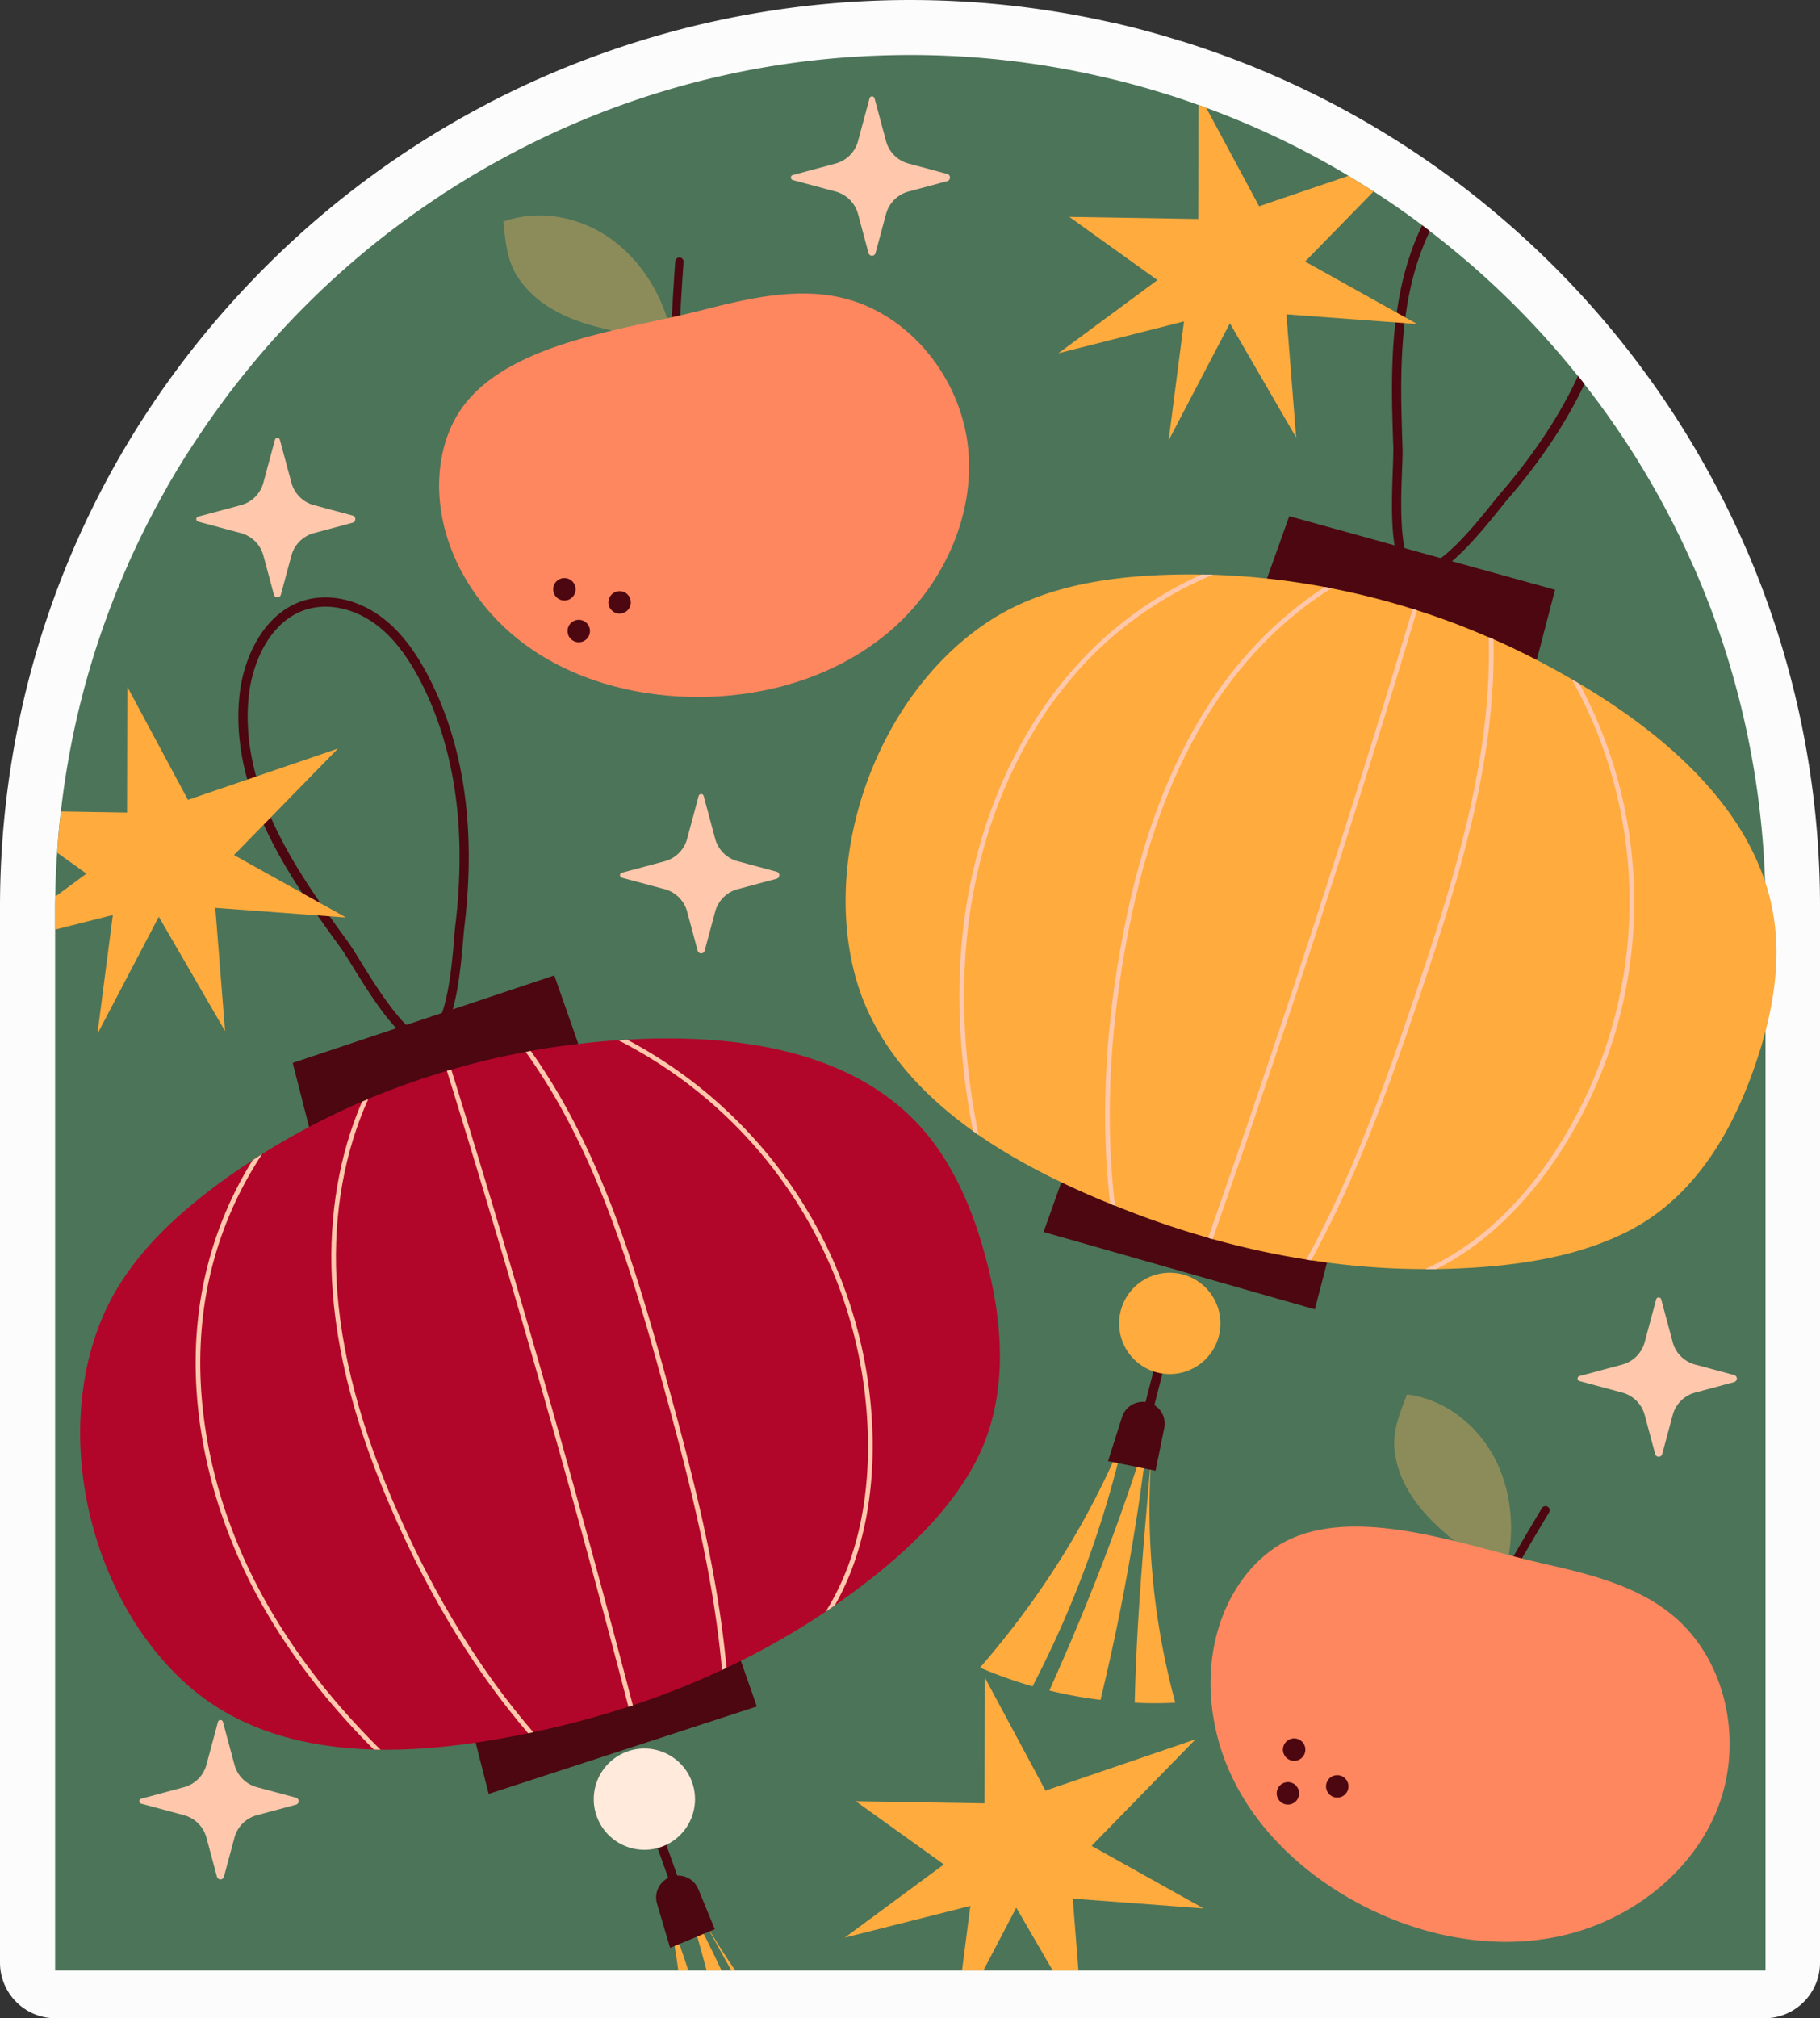 <svg xmlns="http://www.w3.org/2000/svg" width="974.25" height="1080" viewBox="0 0 974.25 1080"><rect x="0" y="0" width="974.25" height="1080" fill="#333333" stroke="none"/><g id="Слой_2" data-name="Слой 2"><g id="stickers02_537981174"><g id="stickers02_537981174-2" data-name="stickers02_537981174"><path d="M944.43 1080a29.77 29.77.0 0 0 29.82-29.72V485.5a481.06 481.06.0 0 0-37.71-187.62c-1.47-3.46-3-6.87-4.51-10.27A488.05 488.05.0 0 0 803.51 116.43l-.3-.25A480.07 480.07.0 0 0 735.81 68l-.9-.55A485.05 485.05.0 0 0 634.63 22.69c-.91-.3-2.15-.68-3.42-1C620.65 18.37 610 15.47 599.52 13c-1.53-.39-3-.76-4.61-1A489.39 489.39.0 0 0 264.5 53.63c-1.22.59-2.45 1.23-3.67 1.92a486.49 486.49.0 0 0-118.14 86.67C50.67 233.93.0 355.85.0 485.5v564.78A29.77 29.77.0 0 0 29.82 1080z" fill="#fcfcfc"/><path d="M29.5 487.2v567.26H945.08V487.2c0-5.17-.1-10.3-.25-15.47.0-.05.0-.05.0-.05a455.9 455.9.0 0 0-12.19-90.81 450.74 450.74.0 0 0-23-70.56q-2-4.79-4.18-9.56a454.37 454.37.0 0 0-57.32-95.19c-1.1-1.49-2.24-2.93-3.49-4.38a457.39 457.39.0 0 0-60.3-62.2h-.05c-3.94-3.38-8-6.71-12-9.9q-3.43-2.76-6.86-5.37c-1.35-1-2.74-2.09-4.09-3.14q-12.67-9.54-26-18.11l-1.64-1c-1.64-1.1-3.28-2.14-5-3.14-2.28-1.44-4.57-2.84-6.86-4.18-.5-.35-1-.64-1.55-1 0 0 0 0 0 0a446.52 446.52.0 0 0-74.54-35.43c-1.34-.55-2.73-1.05-4.13-1.5-5.17-1.89-10.34-3.63-15.62-5.32-.9-.3-1.84-.6-2.79-.85q-15-4.69-30.45-8.31c-1.14-.29-2.29-.59-3.48-.79A455 455 0 0 0 487.29 29.41c-6.82.0-13.59.15-20.36.45-1.64.05-3.28.15-5 .25A453.86 453.86.0 0 0 277.7 80.17c-.84.4-1.69.84-2.53 1.34q-18.6 9.7-36.08 21c-1.69 1-3.33 2.14-5 3.29A457 457 0 0 0 105.83 234.18c-5.62 8.35-10.9 16.86-15.92 25.57-.6 1.14-1.25 2.29-1.89 3.44-6.47 11.44-12.44 23.23-17.92 35.28-.54 1.19-1.09 2.38-1.59 3.63A450.32 450.32.0 0 0 32.59 434.21c-.9 7.32-1.55 14.68-2 22.09-.59 7.76-.89 15.58-1 23.49C29.5 482.23 29.5 484.72 29.5 487.2z" fill="#4c7459"/><path d="M607.41 911.13a210.16 210.16.0 0 0 21.74.0 395.64 395.64.0 0 1-12.48-136C612.59 820.57 608.46 865.6 607.41 911.13z" fill="#ffab3d"/><path d="M561.73 904.61a223.45 223.45.0 0 0 27.37 5 1185.28 1185.28.0 0 0 25.63-143.86C599.85 813.9 582.13 859.18 561.73 904.61z" fill="#ffab3d"/><path d="M524.61 892.37a235.21 235.21.0 0 0 28.11 10 557.64 557.64.0 0 0 49.36-134.75C583.18 813.9 556.61 855.45 524.61 892.37z" fill="#ffab3d"/><path d="M588.72 722.84h66.87v4.97H588.72z" transform="translate(-234.38 1149.04) rotate(-75.7)" fill="#4c0711"/><path d="M822.62 353.17 832.42 315.61 690.13 276.22 677.42 311.79 822.62 353.17z" fill="#4c0711"/><path d="M703.83 700.64 713.62 663.07 571.33 623.69 558.63 659.26 703.83 700.64z" fill="#4c0711"/><path d="M457.19 519.92c9.1 36.37 33.83 64 63.69 85.34 1 .69 1.94 1.39 2.93 2.09 18.32 12.64 38.37 22.94 57.82 31.49 4.18 1.85 8.41 3.64 12.64 5.33.85.4 1.75.74 2.59 1a481.46 481.46.0 0 0 49.86 17.17c.8.25 1.59.5 2.39.7A435.4 435.4.0 0 0 699.27 674c.89.19 1.79.29 2.63.39a399.36 399.36.0 0 0 60.86 4.73c1.94.0 3.93.0 5.92.0 7.81-.1 15.68-.45 23.54-1 27.37-2 55-6.91 79.46-19.35 37.52-19.16 58.13-57.42 70.31-96.29 7.52-24.08 11.6-49.75 7-74.59-9.9-54-56.73-94.24-103.45-122-1.35-.79-2.69-1.59-4.08-2.39-6.32-3.68-12.64-7.11-18.86-10.35-7.61-3.93-15.33-7.66-23.19-11.09a26.18 26.18.0 0 0-2.54-1.05 386 386 0 0 0-38.36-14.43 19.37 19.37.0 0 0-2.34-.75 405.7 405.7.0 0 0-43.44-11c-1.14-.25-2.34-.45-3.53-.7a397.68 397.68.0 0 0-59.91-6.57c-2-.05-4.13-.09-6.18-.09-6.91-.15-13.87-.06-20.79.2-32.35 1.29-65.54 6.91-92.65 24.57C471.67 369.94 440.36 452.84 457.19 519.92z" fill="#ffab3d"/><path d="M762.76 679.15c1.94.0 3.93.0 5.92.0 31.25-15.47 53.19-42 66.83-63.05a246.67 246.67.0 0 0 10-250.14c-1.35-.79-2.69-1.59-4.08-2.39a244.28 244.28.0 0 1-8.11 251.19C819.34 636.56 796.1 664.32 762.76 679.15z" fill="#ffc8ac"/><path d="M699.27 674c.89.19 1.79.29 2.63.39 24.84-45.33 42.35-94.59 59.32-145.14 21.15-62.95 39.8-124.8 38.21-187.2a26.18 26.18.0 0 0-2.54-1.05c1.85 62.4-16.86 124.35-38.06 187.45C741.81 579.23 724.25 628.64 699.27 674z" fill="#ffc8ac"/><path d="M646.72 662.38c.8.25 1.59.5 2.39.7 39-111.07 75.68-223.92 109.42-336.48a19.37 19.37.0 0 0-2.34-.75C722.41 438.41 685.73 551.32 646.72 662.38z" fill="#ffc8ac"/><path d="M594.27 644.17c.85.4 1.75.74 2.59 1-5.07-42.39-3.28-88.27 5.28-136.79C611 458.51 625 418.16 645 385c18-29.7 41.4-53.84 67.72-70.21-1.14-.25-2.34-.45-3.53-.7-25.78 16.52-48.67 40.41-66.33 69.62-20.15 33.39-34.29 74-43.19 124.3C591.14 556.24 589.35 601.92 594.27 644.17z" fill="#ffc8ac"/><path d="M520.88 605.26c1 .69 1.94 1.39 2.93 2.09-7.36-36.53-9.45-71.51-6.32-104.55 5.23-54.29 25.58-104.49 57.38-141.37a198.62 198.62.0 0 1 74.44-53.89c-2-.05-4.13-.09-6.18-.09A201.57 201.57.0 0 0 573 359.84c-32.1 37.22-52.7 87.92-58 142.71C511.87 535 513.86 569.43 520.88 605.26z" fill="#ffc8ac"/><path d="M746.54 291.85c1.54 9.15 4.68 15.37 10.45 16.66a11.81 11.81.0 0 0 2.63.31c5.43.0 11.4-3.34 17.62-8.51 8.41-7.07 17.22-17.57 25.38-27.72 1.88-2.34 3.48-4.38 4.72-5.77q26.05-30.23 40.81-61.26c-1.1-1.49-2.24-2.93-3.49-4.38-.45 1.15-1 2.24-1.54 3.39q-14.42 29.77-39.56 59c-1.24 1.44-2.88 3.49-4.82 5.88-6.42 8-17.47 21.74-27.43 29.2-4.87 3.63-9.55 5.83-13.23 5-3.08-.64-5-4.68-6.22-10.35-2.49-11.74-1.79-30.7-1.34-41.65.2-5 .35-9.26.25-12-.8-24.33-1.64-49.46 2.09-73.89 2.44-15.73 6.62-29.81 12.54-42.1-1.35-1-2.74-2.09-4.09-3.14C755 133.51 750.52 148.39 748 165c-3.83 24.88-3 50.25-2.14 74.79.0 2.58-.1 6.76-.3 11.64C745 266.77 744.7 281.25 746.54 291.85z" fill="#4c0711"/><path d="M599.07 708.18a27.11 27.11.0 1 0 27.11-27.11A27.11 27.11.0 0 0 599.07 708.18z" fill="#ffab3d"/><path d="M615.32 750.71h0a11.7 11.7.0 0 0-14.71 7.61l-7.47 23.54L618.56 787l4.66-22.75A11.69 11.69.0 0 0 615.32 750.71z" fill="#4c0711"/><path d="M561.73 904.61a223.45 223.45.0 0 0 27.37 5" fill="none"/><path d="M524.61 892.37a235.21 235.21.0 0 0 28.11 10" fill="none"/><path d="M629.15 911.08a210.16 210.16.0 0 1-21.74.0" fill="none"/><path d="M374.43 1023.56c1.85 3.34 3.69 6.67 5.48 10 3.88 7 7.71 14 11.59 20.94h2.14c-4.73-6.86-9.26-13.88-13.48-21C378.16 1030.18 376.28 1026.9 374.43 1023.56z" fill="#ffab3d"/><path d="M367.62 1016.9c1.94 6.46 3.83 12.93 5.62 19.35 1.74 6.07 3.38 12.15 5 18.21h8c-3.09-6.57-6.22-13.08-9.51-19.6C373.74 1028.84 370.7 1022.87 367.62 1016.9z" fill="#ffab3d"/><path d="M358.16 1025.5q1.65 7.92 2.94 15.83c.75 4.38 1.44 8.76 2 13.13h5.37c-1.54-4.77-3.13-9.5-4.83-14.18C361.9 1035.31 360.05 1030.38 358.16 1025.5z" fill="#ffab3d"/><path d="M360.1 1011.57 364.78 1009.9 342.28 946.93 337.6 948.6 360.1 1011.57z" fill="#4c0711"/><path d="M309.57 558.59 296.72 521.96 156.69 568.77 166.03 605.37 309.57 558.59z" fill="#4c0711"/><path d="M405.14 913.15 392.29 876.51 252.27 923.33 261.6 959.93 405.14 913.15z" fill="#4c0711"/><path d="M99.62 901c27.87 25.08 63.84 34.21 100.5 35.2 1.21.0 2.39.07 3.6.09 22.25.26 44.63-2.4 65.56-6.17 4.49-.81 9-1.69 13.45-2.65.92-.14 1.86-.35 2.73-.57a483.61 483.61.0 0 0 50.94-13.62c.8-.23 1.61-.47 2.37-.75a433.31 433.31.0 0 0 47.72-18.94 25.69 25.69.0 0 0 2.41-1.14A399.31 399.31.0 0 0 442 862.4c1.61-1.08 3.26-2.19 4.88-3.34 6.43-4.45 12.76-9.14 19-14 21.56-17 41.79-36.48 55.1-60.45 20.42-36.84 16.13-80.09 4.53-119.13-7.22-24.17-18.17-47.75-35.84-65.79-38.37-39.25-99.7-46.48-153.94-43.37-1.55.09-3.12.18-4.72.3-7.29.47-14.45 1.15-21.42 2-8.51 1-17 2.2-25.43 3.74-.92.15-1.82.33-2.69.56a383.65 383.65.0 0 0-39.88 9.46 19.65 19.65.0 0 0-2.35.68A405.53 405.53.0 0 0 197 588.14c-1.09.43-2.19.93-3.32 1.4a396.87 396.87.0 0 0-53.36 28c-1.72 1.1-3.48 2.23-5.17 3.37-5.82 3.73-11.55 7.71-17.15 11.78-26.1 19.14-50.49 42.35-63.11 72.14C27.85 768.54 48.2 854.78 99.62 901z" fill="#b10629"/><path d="M442 862.4c1.61-1.08 3.26-2.19 4.88-3.34 17.28-30.3 20.67-64.55 20.22-89.63a246.69 246.69.0 0 0-131.4-213.09c-1.55.09-3.12.18-4.72.3A244.22 244.22.0 0 1 464.59 769.51C465.16 795.47 461.39 831.48 442 862.4z" fill="#ffc8ac"/><path d="M386.49 893.62a25.69 25.69.0 0 0 2.41-1.14C384.18 841 371.19 790.36 357 739c-17.62-64-36.69-125.75-72.87-176.62-.92.15-1.82.33-2.69.56 36.38 50.72 55.47 112.56 73.14 176.74C368.83 791.23 381.86 842 386.49 893.62z" fill="#ffc8ac"/><path d="M336.4 913.31c.8-.23 1.61-.47 2.37-.75-29.72-113.89-62.3-228-97.19-340.21a19.65 19.65.0 0 0-2.35.68C274.07 685.27 306.72 799.4 336.4 913.31z" fill="#ffc8ac"/><path d="M282.73 927.5c.92-.14 1.86-.35 2.73-.57-27.89-32.33-52-71.39-72-116.41-20.53-46.34-31.43-87.65-33.35-126.31-1.69-34.68 4.26-67.79 17-96.07-1.09.43-2.19.93-3.32 1.4-12.15 28.09-17.79 60.69-16.13 94.79 1.93 38.95 12.93 80.56 33.61 127.23C231 856.32 255.05 895.21 282.73 927.5z" fill="#ffc8ac"/><path d="M200.12 936.23c1.21.0 2.39.07 3.6.09-26.51-26.18-47.78-54-63.64-83.18-26-47.95-37.16-101-31.38-149.31a198.71 198.71.0 0 1 31.64-86.28c-1.72 1.1-3.48 2.23-5.17 3.37a201.61 201.61.0 0 0-28.93 82.65c-5.83 48.8 5.41 102.36 31.64 150.75C153.43 883 174.29 910.43 200.12 936.23z" fill="#ffc8ac"/><path d="M142.55 444.21c10.7 22.74 25.58 43.34 40 63.25 1.49 2.09 3.73 5.67 6.27 9.8 8 13 15.92 25.17 23.29 32.94 5.17 5.42 10 8.66 14.63 8.66a8.9 8.9.0 0 0 3.43-.65c5.77-2.24 9.55-9.05 12.19-18.11 3-10.55 4.48-24.19 5.57-37.22.26-3 .5-5.53.7-7.37 6.22-52-.25-96.88-19.25-133.45-7.57-14.63-16-25.23-25.78-32.3-12.49-9.1-27.61-12.29-40.45-8.56-22 6.48-32.55 30.7-34.79 49.51C125.58 393.61 130.36 418.34 142.55 444.21zm-9.25-72.9c2.09-17.31 11.49-39.56 31.25-45.33a35 35 0 0 1 9.65-1.34c8.91.0 18.31 3.18 26.52 9.15 9.11 6.62 17 16.62 24.29 30.55C238.94 391.22 246 422.81 246 458.59a308.22 308.22.0 0 1-2.23 36.32c-.26 1.9-.45 4.49-.7 7.57-.85 10.2-2.34 27.82-6.47 39.56-2 5.77-4.63 10.15-8.16 11.54-2.94 1.15-6.82-1.09-10.95-5.12-8.65-8.41-18.61-24.49-24.38-33.79-2.59-4.23-4.88-7.91-6.47-10.15-14.28-19.71-29-40.11-39.51-62.4C135.29 417.09 130.66 393.26 133.3 371.31z" fill="#4c0711"/><path d="M322.47 977.91a27.1 27.1.0 1 0 7.33-37.62A27.1 27.1.0 0 0 322.47 977.91z" fill="#ffeadc"/><path d="M359.71 1004.12h0a11.7 11.7.0 0 0-8 14.53l7 23.69 23.92-10-8.84-21.47A11.69 11.69.0 0 0 359.71 1004.12z" fill="#4c0711"/><path d="M360.44 186.25c-2.43-22.61-14.73-44.55-32.27-57.59s-39.92-16.87-58.74-10.06c1.24 11.27 1.92 21.3 8.33 30.59 9.67 14 25.26 21.3 40.35 25.35S345.76 180.18 360.44 186.25z" fill="#8c8c5b"/><path d="M361 189.43h-.1a2.21 2.21.0 0 1-2.12-2.32c.69-15.63 1.58-31.52 2.67-47.24a2.28 2.28.0 0 1 2.38-2.07 2.23 2.23.0 0 1 2.07 2.38c-1.08 15.68-2 31.54-2.67 47.12A2.23 2.23.0 0 1 361 189.43z" fill="#4c0711"/><path d="M374.54 166.29c24.68-6.31 50.48-12.65 75.35-7.12 36.72 8.17 64.55 43.12 68.35 80.55s-14.42 75.34-43.42 99.3-67.55 34.72-105.16 33.9c-31.4-.69-63.13-9.35-88.47-27.91s-43.66-47.59-45.92-78.92c-1.29-17.91 2.89-36.69 14.17-50.65C275.87 182.7 335.86 176.18 374.54 166.29z" fill="#ff875f"/><path d="M326 324.28a6 6 0 1 0 3.7-7.6A6 6 0 0 0 326 324.28z" fill="#4c0711"/><path d="M304.13 339.61a6 6 0 1 0 3.7-7.6A6 6 0 0 0 304.13 339.61z" fill="#4c0711"/><path d="M296.44 317.27a6 6 0 1 0 3.71-7.6A6 6 0 0 0 296.44 317.27z" fill="#4c0711"/><path d="M803.42 847.82c8.11-21.23 7.15-46.37-2.54-66S773 748.68 753.15 746.18c-4 10.6-8 19.84-6.51 31 2.23 16.88 12.81 30.45 24.4 40.93S793.1 835.74 803.42 847.82z" fill="#8c8c5b"/><path d="M803.48 851.15a2.23 2.23.0 0 1-1.94-3.33c7.74-13.62 15.77-27.36 23.88-40.84a2.23 2.23.0 0 1 3.82 2.3c-8.09 13.45-16.11 27.15-23.82 40.75A2.25 2.25.0 0 1 803.48 851.15z" fill="#4c0711"/><path d="M825.05 836.47c24.85 5.61 50.71 11.7 70.34 27.94 29 24 37.86 67.77 24.22 102.83s-47.12 60.53-83.85 68.67-75.94.19-109.06-17.66c-27.65-14.9-52-37-66.09-65.1s-17.22-62.25-5-91.17c7-16.54 19.27-31.36 35.66-38.67C729.72 806.19 786.11 827.68 825.05 836.47z" fill="#ff875f"/><path d="M709.89 955.05a6 6 0 1 0 6.77-5.08A6 6 0 0 0 709.89 955.05z" fill="#4c0711"/><path d="M683.49 958.77a6 6 0 1 0 6.76-5.07A6 6 0 0 0 683.49 958.77z" fill="#4c0711"/><path d="M686.82 935.38a6 6 0 1 0 6.75-5.08A6 6 0 0 0 686.82 935.38z" fill="#4c0711"/><path d="M29.5 497.45l30.9-7.81-8.26 63.65L85 490.59l35.48 61.15-5.23-65.93 70 5.17-60-33.43 55.69-57L100.61 428 68.16 367.53 68 434.8l-35.37-.59c-.9 7.32-1.55 14.68-2 22.09l15.63 11.2L29.6 479.79c-.1 2.44-.1 4.93-.1 7.41z" fill="#ffab3d"/><path d="M633.79 172l-8.22 63.64L658.36 173l35.48 61.15-5.22-65.93 70 5.18-60-33.44 36.67-37.52-1.64-1c-1.64-1.1-3.28-2.14-5-3.14-2.28-1.44-4.57-2.84-6.86-4.18L674 110.37 645.67 57.63c-1.34-.55-2.73-1.05-4.13-1.5l-.14 61.06-69-1.14 47.17 33.83-53 39.16z" fill="#ffab3d"/><path d="M519.43 1019.88 514.96 1054.46H526.4L544.01 1020.83 563.52 1054.46H577.3L574.27 1016 644.28 1021.23 584.32 987.74 640 930.71 559.64 958.18 527.2 897.72 527.04 964.99 458.08 963.85 505.25 997.69 452.21 1036.85 519.43 1019.88z" fill="#ffab3d"/><path d="M355.83 460.87 332.92 467a1.38 1.38.0 0 0 0 2.67l22.91 6.16a17 17 0 0 1 12 12l5.63 20.9a1.94 1.94.0 0 0 3.75.0l5.62-20.9a17 17 0 0 1 12-12l20.9-5.62a1.94 1.94.0 0 0 0-3.75l-20.9-5.62a17.06 17.06.0 0 1-12-12l-6.16-22.91a1.39 1.39.0 0 0-2.68.0l-6.16 22.91A17 17 0 0 1 355.83 460.87z" fill="#ffc8ac"/><path d="M447.3 87.51l-22.91 6.16a1.39 1.39.0 0 0 0 2.68l22.91 6.16a17 17 0 0 1 12 12l5.62 20.9a1.94 1.94.0 0 0 3.75.0l5.63-20.9a17 17 0 0 1 12-12l20.91-5.62a2 2 0 0 0 0-3.76l-20.91-5.62a17 17 0 0 1-12-12l-6.16-22.91a1.38 1.38.0 0 0-2.67.0l-6.17 22.91A17 17 0 0 1 447.3 87.51z" fill="#ffc8ac"/><path d="M129 270.29l-22.91 6.16a1.39 1.39.0 0 0 0 2.68L129 285.29a17 17 0 0 1 12 12l5.62 20.9a1.94 1.94.0 0 0 3.75.0l5.62-20.9a17.06 17.06.0 0 1 12-12l20.9-5.62a2 2 0 0 0 0-3.76l-20.9-5.62a17.06 17.06.0 0 1-12-12l-6.16-22.91a1.38 1.38.0 0 0-2.67.0L141 258.26A17 17 0 0 1 129 270.29z" fill="#ffc8ac"/><path d="M98.51 956.34 75.6 962.51a1.38 1.38.0 0 0 0 2.66l22.91 6.17a17 17 0 0 1 12 12l5.62 20.9a1.94 1.94.0 0 0 3.75.0l5.63-20.9a17 17 0 0 1 12-12l20.9-5.63a1.94 1.94.0 0 0 0-3.75l-20.9-5.62a17 17 0 0 1-12-12l-6.17-22.91a1.38 1.38.0 0 0-2.67.0l-6.16 22.91A17 17 0 0 1 98.51 956.34z" fill="#ffc8ac"/><path d="M868.41 730.2l-22.91 6.16a1.38 1.38.0 0 0 0 2.67l22.91 6.17a17 17 0 0 1 12 12l5.62 20.9a1.94 1.94.0 0 0 3.75.0l5.62-20.9a17 17 0 0 1 12-12l20.9-5.63a1.94 1.94.0 0 0 0-3.75l-20.9-5.62a17 17 0 0 1-12-12l-6.16-22.91a1.38 1.38.0 0 0-2.67.0l-6.16 22.91A17.06 17.06.0 0 1 868.41 730.2z" fill="#ffc8ac"/></g></g></g></svg>